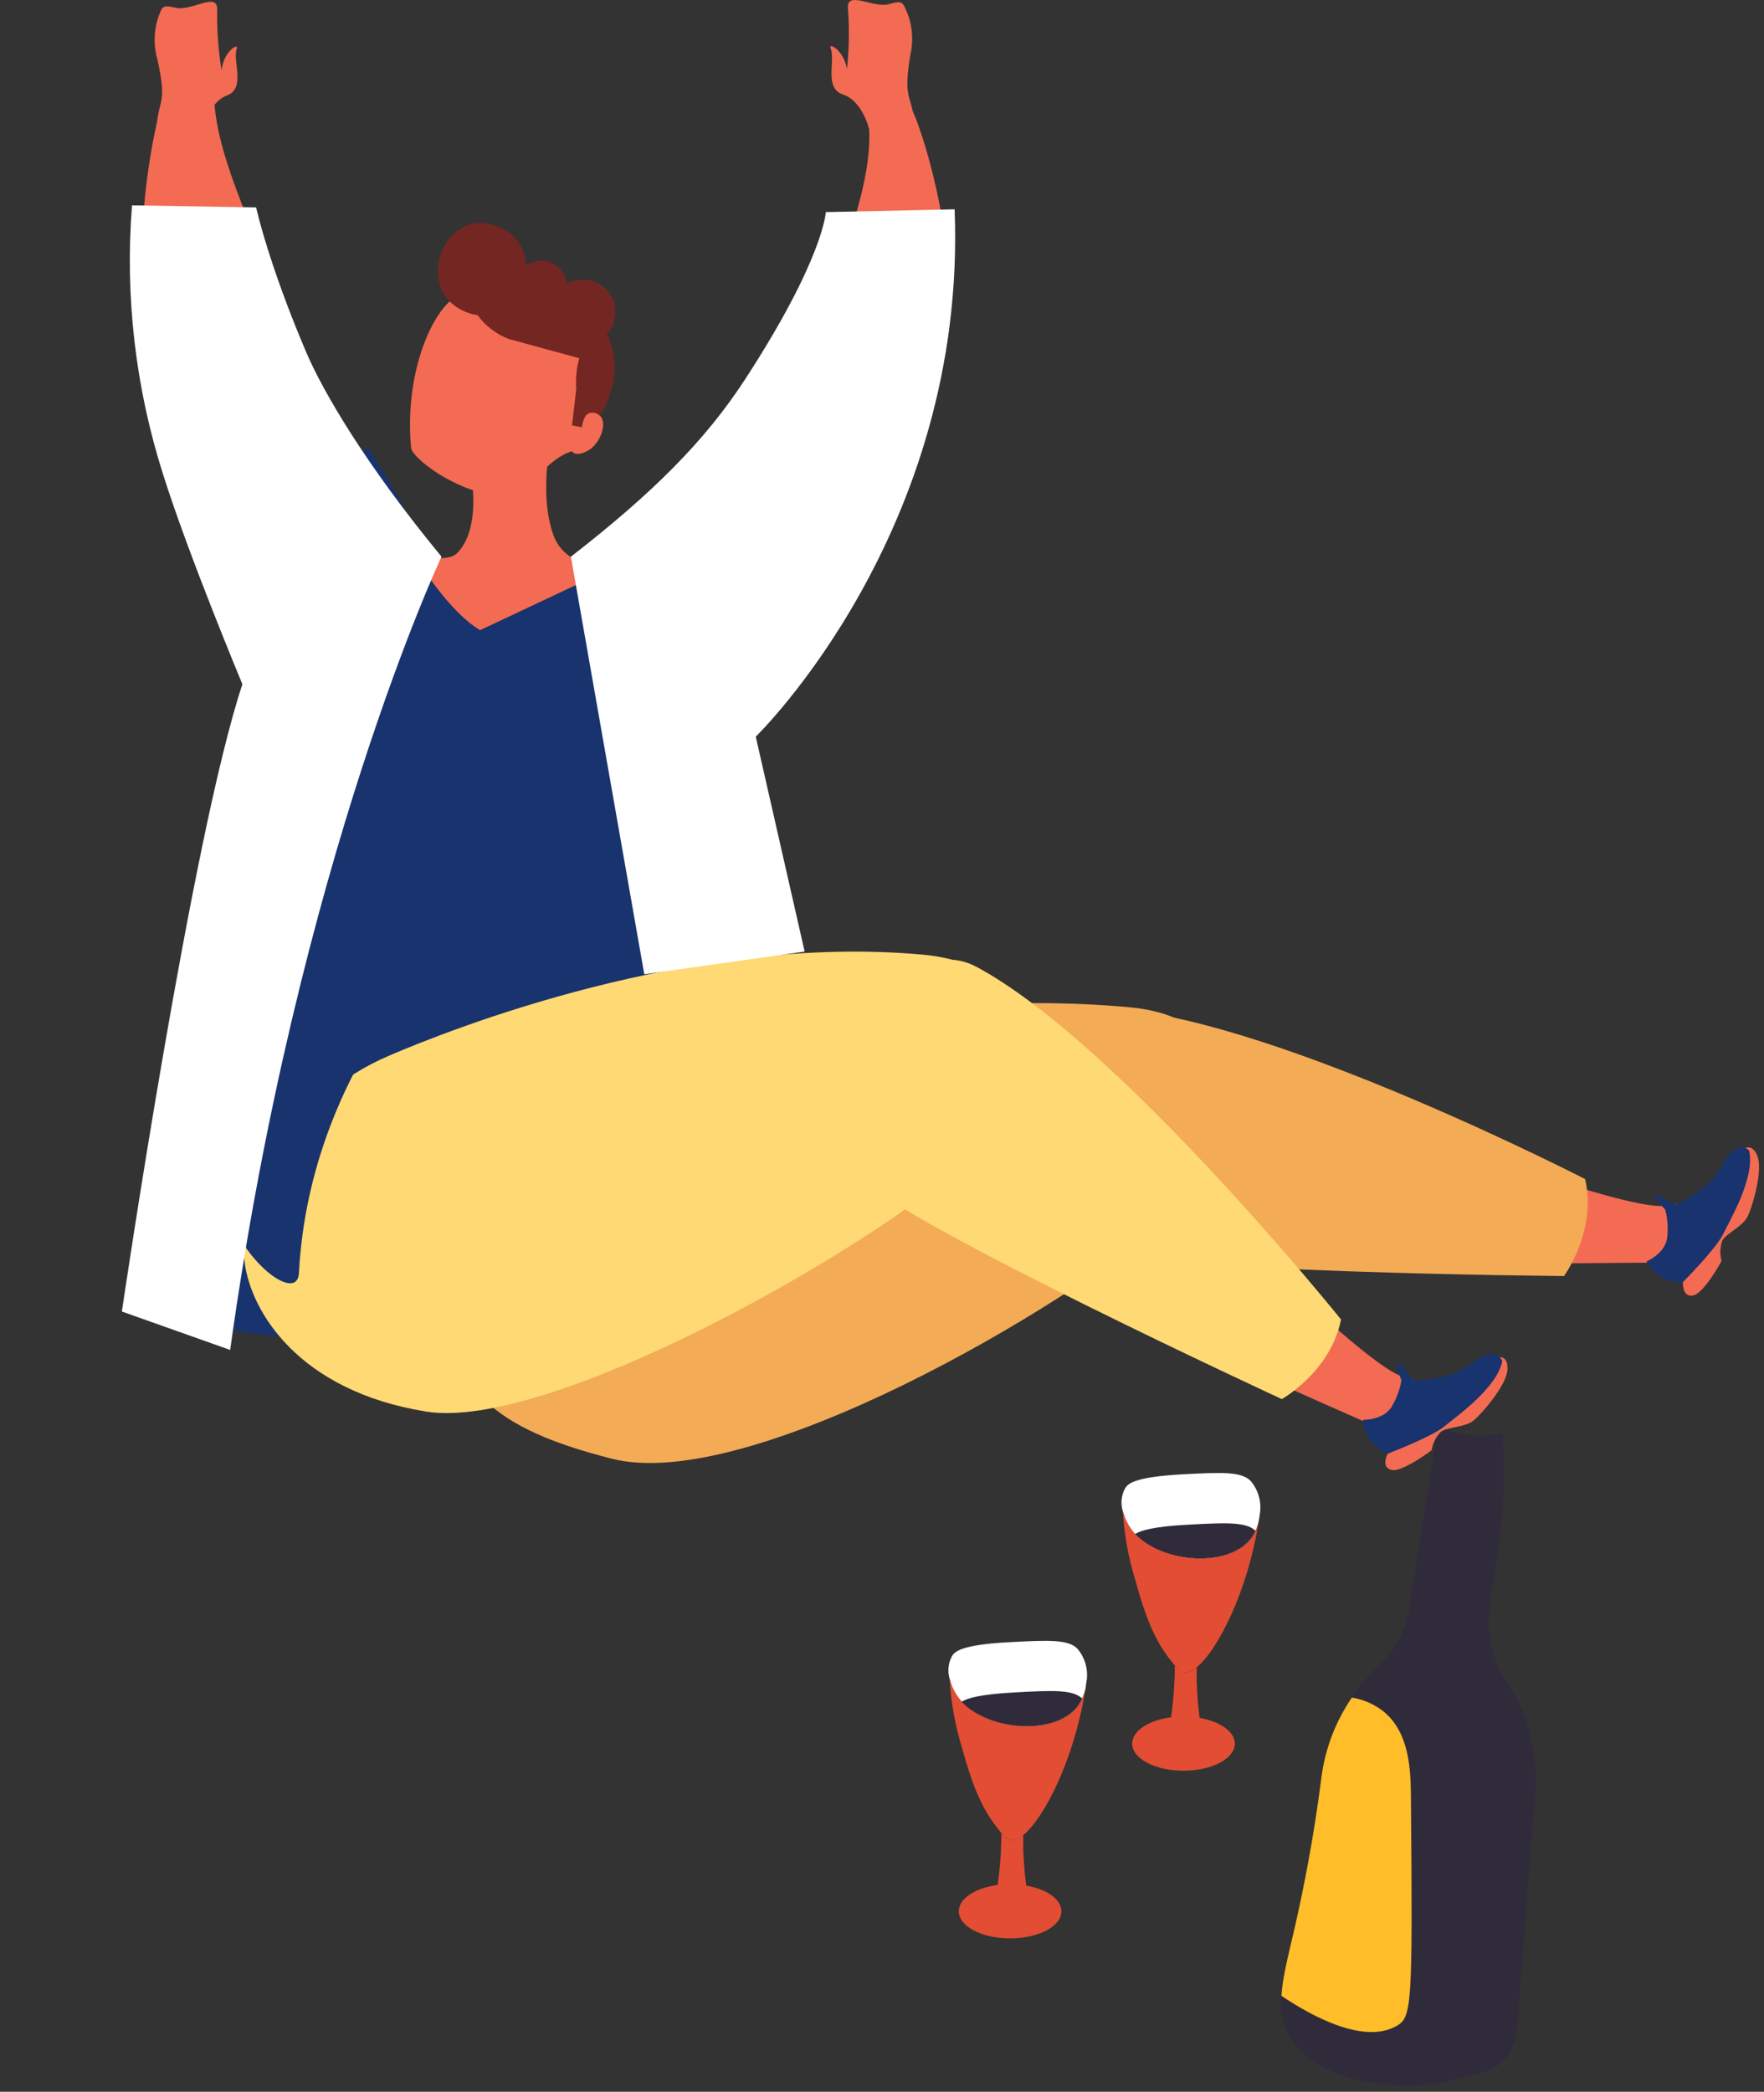 <svg xmlns="http://www.w3.org/2000/svg" width="275" height="326" viewBox="0 0 275 326">
    <rect x="0" y="0" width="275" height="326" fill="#333333" stroke="none"/>
    <g fill="none">
        <path fill="#FFF" d="M150.45 261.57c-.07.56-.15 1.11-.24 1.67-.117.507-.288 1-.51 1.47-.181.406-.406.792-.67 1.15-3.52 4.73-13.88 3.89-18.12-.64-.341-.377-.646-.785-.91-1.22-.478-.771-.817-1.621-1-2.51-.3-1.145-.15-2.362.42-3.4.45-.72 1.48-1.75 8.86-2.15 6.21-.33 9.34-.47 10.75 1.08 1.045 1.275 1.554 2.907 1.42 4.55z" transform="translate(19)"/>
        <path fill="#E24D34" d="M150.21 263.24c-1.68 10.73-6.32 20-9.67 22.74-.527.535-1.25.831-2 .82-.45-.06-.84-.41-1.4-1.09-.23-.26-.47-.56-.74-.92-2-2.57-3.62-5.72-5.37-12.22-1.13-3.598-1.801-7.324-2-11.09.187.885.525 1.73 1 2.5 3.37 5.59 15.25 7 19.07 1.88.537-.793.914-1.683 1.11-2.62z" transform="translate(19)"/>
        <path fill="#E24D34" d="M146.47 297.88c0 2.34-3.57 4.22-8 4.22s-8-1.88-8-4.22c0-2 2.57-3.65 6.06-4.1.23-1.67.42-3.46.52-5.37 0-.93.07-1.83.07-2.7.56.68.95 1 1.4 1.09.75.011 1.473-.285 2-.82v2.16c.06 2 .23 3.95.46 5.73 3.21.56 5.49 2.13 5.49 4.01z" transform="translate(19)"/>
        <path fill="#FFF" d="M177.47 235.43c-.07.56-.15 1.12-.24 1.67-.117.507-.288 1-.51 1.47-.174.408-.396.794-.66 1.15-3.53 4.73-13.88 3.9-18.12-.63-.359-.383-.677-.802-.95-1.25-.476-.769-.815-1.615-1-2.5-.306-1.148-.155-2.37.42-3.41.45-.71 1.47-1.74 8.86-2.15 6.2-.33 9.33-.47 10.75 1.08 1.06 1.276 1.58 2.916 1.45 4.57z" transform="translate(19)"/>
        <path fill="#302B3A" d="M149.7 264.71c-.181.406-.406.792-.67 1.15-3.52 4.73-13.88 3.89-18.12-.64.9-.58 3-1.17 8.18-1.45 6.02-.33 9.14-.47 10.61.94zM176.72 238.57c-.174.408-.396.794-.66 1.15-3.53 4.73-13.88 3.9-18.12-.63.9-.58 2.95-1.18 8.17-1.46 6.02-.33 9.15-.47 10.61.94z" transform="translate(19)"/>
        <path fill="#E24D34" d="M177.23 237.11c-1.67 10.72-6.31 20-9.67 22.74-.53.53-1.25.825-2 .82-.45-.06-.85-.42-1.41-1.1-.22-.26-.46-.56-.74-.92-2-2.57-3.61-5.71-5.37-12.22-1.12-3.6-1.792-7.325-2-11.09.19.884.528 1.73 1 2.5 3.37 5.6 15.25 7 19.07 1.88.545-.786.926-1.674 1.12-2.61z" transform="translate(19)"/>
        <path fill="#E24D34" d="M173.5 271.75c0 2.33-3.58 4.22-8 4.22s-8-1.89-8-4.22c0-2 2.58-3.66 6.07-4.11.23-1.66.41-3.46.51-5.37.05-.93.07-1.83.07-2.7.56.68 1 1 1.41 1.1.75.005 1.47-.29 2-.82v2.16c.06 2 .22 3.95.45 5.73 3.21.56 5.49 2.14 5.49 4.01z" transform="translate(19)"/>
        <path fill="#302B3A" d="M220.19 281.51c-.7 8.41-1.54 20.35-2.72 35-.264 3.175-2.513 5.833-5.6 6.62-3 .76-6.57 1.6-8.36 1.81-5.24.64-17.43-.39-21.55-7.76-1.012-1.868-1.44-3.996-1.23-6.11 4.88 3.26 13 7.61 18 4.67 2.36-1.36 2.46-3.36 2.15-35.5 0-4.22-.17-10.17-4.3-13.51-1.429-1.118-3.118-1.855-4.91-2.14 1.005-1.486 2.15-2.872 3.42-4.14l1.22-1.22c2.318-2.32 3.847-5.312 4.37-8.55l4.47-28.4c1.67.813 3.486 1.282 5.34 1.38 1.602.155 3.22.054 4.79-.3.362 5.789.165 11.6-.59 17.35-1 7.78-2.65 11.92-.58 17.82 1.47 4.18 3.27 4.86 4.89 9.78 1.334 4.265 1.74 8.765 1.19 13.2z" transform="translate(19)"/>
        <path fill="#FFBD29" d="M198.77 315.72c-5.08 2.94-13.16-1.41-18-4.67.17-2.91 1.08-6.32 2.09-10.7 1.36-6 2.92-13.76 4.14-23.29.57-4.481 2.198-8.762 4.75-12.49 1.792.285 3.481 1.022 4.91 2.14 4.13 3.34 4.27 9.29 4.3 13.51.27 32.14.17 34.14-2.19 35.5z" transform="translate(19)"/>
        <path fill="#F36B53" d="M49.83 95.7C48.79 90.82 31 59.18 23.38 52c-7.62-7.18-16.72-.48-15.64 6.42 1.08 6.9 12.26 42.07 17.62 48.1 8.38 9.48 27.25 2.12 24.47-10.82z" transform="translate(19)"/>
        <path fill="#F36B53" d="M23.54 44.43c-3.94-11.49-10.34-23.09-9-32.87 0 0-4.39-4.39-6.72-.33s-13.1 48.39 9.4 52.66c0 0 10.26-7.98 6.32-19.46z" transform="translate(19)"/>
        <path fill="#18336D" d="M12.19 82.3c3.78 11.09 9.4 21.94 12.41 25.33 4.57 5.422 12.265 6.998 18.6 3.81 6.69-3.13 10.09-9.43 8.67-16-.71-3.31-6.76-14.79-13.28-25.5-.09.06-11.53 2.3-26.4 12.36z" transform="translate(19)"/>
        <path fill="#F36B53" d="M16.38 14.88c3-1.13.83-5.35 1.53-7.29.35-1-2.06.39-2.37 3.38-.507-3.093-.734-6.226-.68-9.36.17-3-3.84.08-6.33-.37-1-.18-2-.6-2.42.36-1.092 2.398-1.298 5.105-.58 7.64 1.48 6.57.36 6.21 0 9.52-.36 3.31 7 1.7 7 1.7s.9-4.46 3.85-5.58z" transform="translate(19)"/>
        <path fill="#18336D" d="M38.88 89.82c12.37-2.73 29-5 38.38-1.66C92 93.35 96.34 101.11 98 110.7c3.12 17.93 9.15 87.29 9.15 87.29-36.55 19.72-93.57 8.76-93.57 8.76-.49-38.59-.72-111.19 25.3-116.93z" transform="translate(19)"/>
        <path fill="#F36B53" d="M218.94 182.35s19.18 6.87 22.28 5.4c3.1-1.47 3.24 8.32 1.58 9l-24.35.19.49-14.59zM243.37 199.81l9.41-20.7s1.34-1.13 2.2 1.09c.86 2.22-.72 7.65-1.49 9.31-.77 1.66-3.37 2.67-4 3.86-.355 1.018-.394 2.12-.11 3.16 0 0-2.77 5.14-4.49 5.38-1.72.24-1.52-2.1-1.52-2.1z" transform="translate(19)"/>
        <path fill="#18336D" d="M237.69 196.59s3.07-1.26 3.24-3.92c.135-1.388.026-2.79-.32-4.14 0 0-1.94-2-1.59-2.24.35-.24 3.14 1.54 3.36 1.44 2-1 5.4-2.89 7.09-6.1 2.31-4.39 4.2-2.33 4.2-2.33 1 4.2-3 10.89-4.08 13.11-1.08 2.22-6.22 7.4-6.22 7.4-2.37.17-4.61-1.1-5.68-3.22z" transform="translate(19)"/>
        <path fill="#F3AB55" d="M155.79 157.33c25 2.08 72.32 26.43 72.32 26.43 1.9 8.05-3.29 15.11-3.29 15.11s-65-.51-74.62-4.4c-9.62-3.89-3.2-37.87 5.59-37.14z" transform="translate(19)"/>
        <path fill="#F3AB55" d="M48.21 201.07C46 190.82 53 174.74 68.44 168.14c9.45-4 52.42-14.5 88.63-11.16 23.05 2.12 14.26 25.83 7.09 32.09-17.32 15.11-66.58 43.68-87.79 38.27-18.47-4.7-24.77-10.63-28.16-26.27z" transform="translate(19)"/>
        <path fill="#F36B53" d="M182.29 200.58s14.64 14.16 18.07 14.1c3.43-.06-.48 8.92-2.26 8.83l-22.26-9.86 6.45-13.07zM197.34 226.55l17.11-15s1.69-.48 1.56 1.9c-.13 2.38-3.81 6.67-5.2 7.87-1.39 1.2-4.17 1-5.23 1.87-.746.777-1.235 1.765-1.4 2.83 0 0-4.65 3.54-6.31 3.06-1.66-.48-.53-2.53-.53-2.53z" transform="translate(19)"/>
        <path fill="#18336D" d="M193.49 221.28s3.33.11 4.58-2.24c.69-1.21 1.166-2.529 1.41-3.9 0 0-1-2.6-.52-2.69.48-.09 2.23 2.69 2.46 2.68 2.22 0 6.11-.4 9-2.63 3.91-3.05 4.78-.38 4.78-.38-.82 4.22-7.21 8.68-9.12 10.25-1.91 1.57-8.72 4.18-8.72 4.18-2.236-.814-3.763-2.893-3.87-5.27z" transform="translate(19)"/>
        <path fill="#FFD974" d="M133.26 150.7c22.08 11.82 56.8 54.94 56.8 54.94-1.59 8.12-9.23 12.41-9.23 12.41s-59.05-27.28-66.17-34.76c-7.12-7.48 4.5-40.15 18.6-32.59z" transform="translate(19)"/>
        <path fill="#FFD974" d="M19.14 196.76c-1.35-10.41 7.06-25.61 22.46-32.21 9.45-4.05 47.12-19.1 83.32-15.76 23.06 2.12 14.27 25.83 7.09 32.09C114.7 196 66.23 223 47.47 220c-19.95-3.2-27.34-15.6-28.33-23.24z" transform="translate(19)"/>
        <path fill="#F36B53" d="M67.33 83.53c-2.65-7 0-17.33 0-17.33l-14.08 2.36s3.9 12-.72 17.37c-1.43 1.66-3 .53-6.18 1.75 0 0 4.71 7.73 9.5 10.53l20.64-9.72s-7.16.36-9.16-4.96z" transform="translate(19)"/>
        <path fill="#F36B53" d="M74.53 64.8c-.53-.623-1.462-.704-2.09-.18.708-2.475 1.022-5.047.93-7.62 0-4.91-16.79-13.18-20.94-11-4.15 2.18-8.43 12.4-7.34 23.8.23 2.33 14 11.68 19.33 5 3.19-4 5.76-4.46 5.76-4.46s.52 1 2.5-.12 3.04-4.39 1.85-5.42z" transform="translate(19)"/>
        <path fill="#732622" d="M75.6 52.05c.49-.448.851-1.017 1.05-1.65.1-.45.19-.89.29-1.33.072-.878-.083-1.76-.45-2.56l-.69-1.1c-.577-.692-1.325-1.22-2.17-1.53-.632-.261-1.322-.35-2-.26-.659-.025-1.313.12-1.9.42-.11.057-.217.12-.32.19-.036-.275-.096-.546-.18-.81l-.5-1c-.408-.598-.967-1.077-1.62-1.39-.468-.246-.991-.37-1.52-.36-.528-.072-1.065-.007-1.56.19-.36.108-.698.277-1 .5-.08-2.68-1.765-5.047-4.27-6-8.42-3.57-13.67 9.65-5.23 13.22.614.262 1.26.444 1.92.54 1.232 1.676 2.919 2.963 4.86 3.71l11 3c-.439 1.543-.598 3.151-.47 4.75l-.66 5.72 1.53.29s.23-2 1.2-2.25c.581-.127 1.188.042 1.62.45 0 0 4.33-6.34 1.07-12.74z" transform="translate(19)"/>
        <path fill="#18336D" d="M52.33 145.4s-23 20.18-24.73 53c-.28 5.47-11.85-4-11.85-14.32 0-20.27 17.97-38.43 36.58-38.68z" transform="translate(19)"/>
        <path fill="#F36B53" d="M76 89.81c1.65-4.72 23.2-33.92 31.66-40.1s16.64 1.6 14.72 8.31C120.46 64.73 105 98.25 99 103.57c-9.51 8.36-27.32-1.27-23-13.76z" transform="translate(19)"/>
        <path fill="#18336D" d="M116.89 83.19c-5.13 10.54-12.81 21.2-16.21 24.2-5.22 4.59-11.64 5-18.17.88-6.24-3.94-8.84-10.61-6.62-17 1.11-3.2 8.54-13.84 16.34-23.66.08.07 11.15 3.76 24.66 15.58z" transform="translate(19)"/>
        <path fill="#F36B53" d="M109 50.56c3.3-11.69 9-23.63 7.18-33.32 0 0 4.14-4.63 6.69-.7 2.55 3.93 15.75 47.6-6.49 53.1-.03 0-10.71-7.4-7.38-19.08z" transform="translate(19)"/>
        <path fill="#F36B53" d="M112.41 14.73c-3-1-1.12-5.29-1.92-7.2-.4-1 2.08.28 2.55 3.24.332-3.112.386-6.248.16-9.37-.34-3 3.84-.14 6.3-.73 1-.23 1.93-.71 2.43.23 1.226 2.334 1.58 5.028 1 7.6-1.11 6.63 0 6.22.47 9.5.47 3.28-6.92 2.09-6.92 2.09s-1.05-4.4-4.07-5.36z" transform="translate(19)"/>
        <path fill="#FFF" d="M49.83 86.76S27.5 134.14 16.88 210.39L0 204.4s10.89-74.07 18.79-97.76c0 0-8.36-20-12.35-32.66C2.113 60.434.462 46.176 1.58 32l19.35.33S22.81 41 28.78 55c2.62 6.06 9.07 17.21 21.05 31.76zM109.74 33.06s-.33 7.25-12.61 26.1c-6.19 9.51-14.37 17.7-27.13 27.6l11.44 65.08 25-3.54-7.62-33.49s33-32 31-82.19l-20.08.44z" transform="translate(19)"/>
    </g>
</svg>
